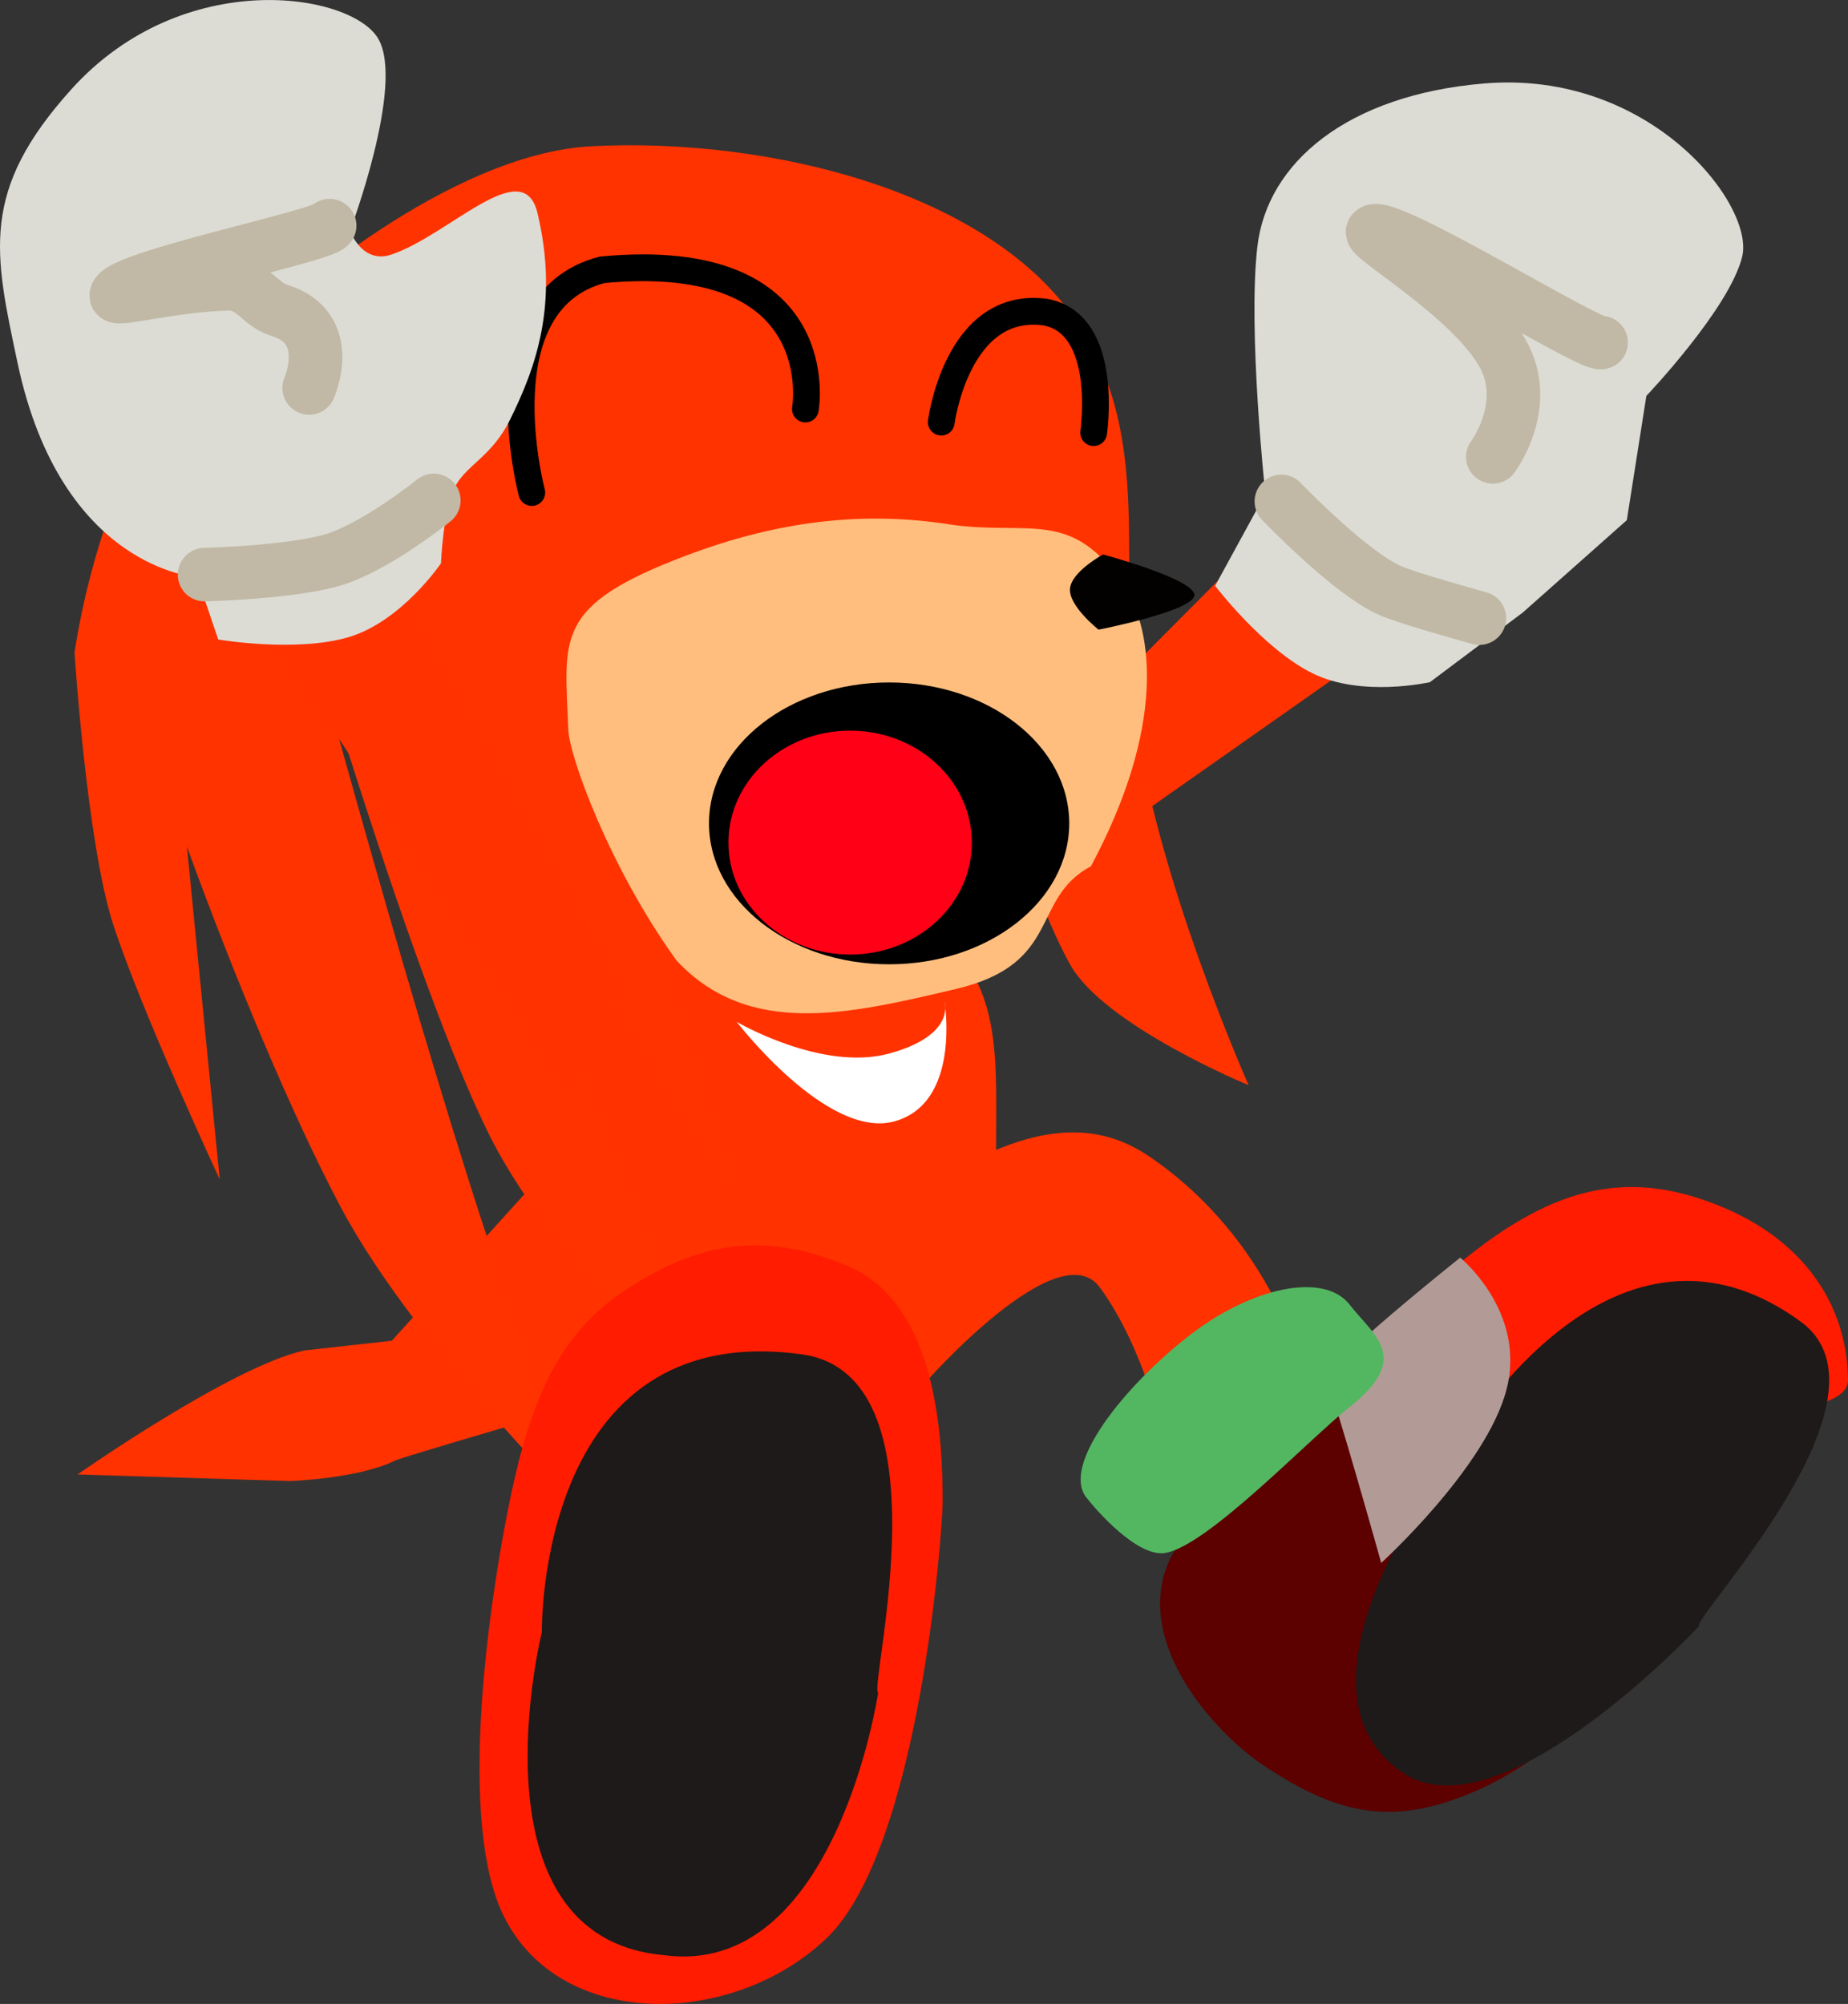 <svg version="1.1" xmlns="http://www.w3.org/2000/svg" xmlns:xlink="http://www.w3.org/1999/xlink" width="34.515" height="37.427" viewBox="0,0,34.515,37.427"><rect x="0" y="0" width="34.515" height="37.427" fill="#333333" stroke="none"/><g transform="translate(-222.991,-162.611)"><g data-paper-data="{&quot;isPaintingLayer&quot;:true}" fill-rule="nonzero" stroke-linejoin="miter" stroke-miterlimit="10" stroke-dasharray="" stroke-dashoffset="0" style="mix-blend-mode: normal"><path d="M230.309,187.651l5.195,-5.74l0.87,6.206c0,0 -5.804,1.674 -6.012,1.776c-0.69,0.338 -1.954,0.379 -1.954,0.379l-3.968,-0.123c0,0 2.865,-2.012 4.233,-2.316z" data-paper-data="{&quot;index&quot;:null}" fill="#ff3200" stroke="none" stroke-width="0" stroke-linecap="butt"/><path d="M232.963,184.044c0,-1.597 -0.166,-2.665 0.743,-3.638c0.758,-0.811 6.368,-0.941 7.139,-0.053c0.841,0.968 0.75,2.163 0.75,3.691c0,1.351 -0.411,2.299 -1.088,3.235c-0.791,1.094 -1.944,2.069 -3.228,2.069c-2.384,0 -4.316,-2.375 -4.316,-5.304z" data-paper-data="{&quot;index&quot;:null}" fill="#ff3200" stroke="none" stroke-width="0" stroke-linecap="butt"/><path d="M236.749,181.695c0,0 1.587,0.933 2.843,0.594c1.255,-0.339 1.041,-0.962 1.041,-0.962c0,0 0.178,1.076 -0.274,1.75c-0.147,0.219 -0.361,0.395 -0.668,0.479c-1.255,0.339 -2.941,-1.861 -2.941,-1.861z" data-paper-data="{&quot;index&quot;:null}" fill="#ffffff" stroke="none" stroke-width="0" stroke-linecap="butt"/><path d="M243.195,176.014l2.554,-2.569l2.31,1.728l-5.329,3.746z" fill="#ff3200" stroke="none" stroke-width="0" stroke-linecap="butt"/><path d="M246.624,171.837c0,0 -0.33,-3.041 -0.15,-4.614c0.179,-1.574 1.681,-2.838 4.235,-3.053c3.095,-0.261 5.056,2.263 4.821,3.233c-0.235,0.969 -1.79,2.602 -1.79,2.602l-0.365,2.321l-1.943,1.725l-1.735,1.301c0,0 -1.272,0.29 -2.193,-0.166c-0.921,-0.456 -1.818,-1.634 -1.818,-1.634l0.936,-1.714z" fill="#dcdcd5" stroke="none" stroke-width="0" stroke-linecap="butt"/><path d="M250.621,174.156c0,0 -1.322,-0.364 -1.669,-0.516c-0.752,-0.331 -2.029,-1.664 -2.029,-1.664" fill="none" stroke="#c1b9a5" stroke-width="1" stroke-linecap="round"/><path d="M250.872,171.144c0,0 0.732,-0.978 0.18,-1.939c-0.623,-1.083 -2.532,-2.169 -2.422,-2.27c0.248,-0.228 4.065,2.145 4.265,2.074" fill="none" stroke="#c1b9a5" stroke-width="1" stroke-linecap="round"/><path d="M227.12,174.881z" fill="#030000" stroke="none" stroke-width="0" stroke-linecap="butt"/><path d="M244.185,175.92c0.362,2.998 2.127,6.959 2.127,6.959c0,0 -2.712,-1.117 -3.34,-2.264c-1.367,-2.497 -1.536,-6.159 -2.107,-5.954c-0.014,0.005 -1.454,0.519 -3.027,1.051c-0.964,0.327 -2.149,0.037 -2.582,1.479c-0.653,2.174 1.997,8.608 1.997,8.608l-4.274,-6.546c0,0 0.592,2.367 1.086,3.712c0.689,1.877 2.661,6.494 2.661,6.494c0,0 -3.326,-3.166 -4.546,-5.552c-1.478,-2.89 -3.699,-10.569 -3.699,-10.569c0,0 2.011,7.5 3.555,12.221c1.543,4.721 2.328,5.777 2.328,5.777c0,0 -3.576,-3.452 -5.027,-6.213c-1.452,-2.761 -2.855,-6.702 -2.855,-6.702l0.613,6.218c0,0 -1.476,-3.17 -1.992,-4.768c-0.491,-1.521 -0.72,-5.068 -0.72,-5.068c0,0 0.273,-2.02 1.093,-3.604c1.495,-2.885 2.748,-2.871 2.748,-2.871c0,0 3.094,-2.848 5.825,-2.986c3.356,-0.17 7.49,0.871 9.089,3.336c1.412,2.177 0.717,4.508 1.047,7.242z" data-paper-data="{&quot;index&quot;:null}" fill="#ff3300" stroke="none" stroke-width="0" stroke-linecap="butt"/><path d="M240.702,172.402c1.51,0.229 2.313,-0.33 3.295,1.176c0.54,0.828 0.756,2.624 -0.631,5.212c-1.133,0.604 -0.529,1.822 -2.521,2.292c-1.992,0.47 -3.862,0.916 -5.216,-0.529c-1.248,-1.723 -2.006,-3.817 -2.024,-4.317c-0.064,-1.727 -0.279,-2.306 2.175,-3.239c1.834,-0.697 3.413,-0.825 4.922,-0.596z" data-paper-data="{&quot;index&quot;:null}" fill="#ffbe7e" stroke="none" stroke-width="0" stroke-linecap="butt"/><path d="M243.509,174.371c0,0 -0.551,-0.434 -0.534,-0.757c0.017,-0.323 0.618,-0.647 0.618,-0.647c0,0 1.592,0.426 1.702,0.73c0.109,0.304 -1.786,0.674 -1.786,0.674z" data-paper-data="{&quot;index&quot;:null}" fill="#030000" stroke="none" stroke-width="0" stroke-linecap="butt"/><path d="M232.923,171.81c0,0 -0.952,-3.571 1.315,-4.16c4.32,-0.406 3.795,2.6 3.795,2.6" data-paper-data="{&quot;index&quot;:null}" fill="none" stroke="#000000" stroke-width="0.5" stroke-linecap="round"/><path d="M240.571,170.495c0,0 0.29,-2.268 1.935,-2.056c1.216,0.212 0.911,2.252 0.911,2.252" data-paper-data="{&quot;index&quot;:null}" fill="none" stroke="#000000" stroke-width="0.5" stroke-linecap="round"/><path d="M239.597,180.621c-1.858,0 -3.364,-1.179 -3.364,-2.632c0,-1.454 1.506,-2.632 3.364,-2.632c1.858,0 3.364,1.179 3.364,2.632c0,1.454 -1.506,2.632 -3.364,2.632z" data-paper-data="{&quot;index&quot;:null}" fill="#000000" stroke="none" stroke-width="0" stroke-linecap="butt"/><path d="M238.869,180.439c-1.255,0 -2.273,-0.936 -2.273,-2.091c0,-1.155 1.018,-2.091 2.273,-2.091c1.255,0 2.273,0.936 2.273,2.091c0,1.155 -1.018,2.091 -2.273,2.091z" data-paper-data="{&quot;index&quot;:null}" fill="#ff0017" stroke="none" stroke-width="0" stroke-linecap="butt"/><path d="M233.611,182.982l-5.45,-8.354l2.286,-0.867l4.093,7.233z" fill="#ff3200" stroke="none" stroke-width="0" stroke-linecap="butt"/><path d="M226.671,173.39c0,0 -2.533,-0.143 -3.351,-3.996c-0.438,-2.061 -0.709,-3.221 1.01,-5.122c2.083,-2.304 5.24,-1.799 5.73,-0.93c0.49,0.869 -0.531,3.578 -0.531,3.578c0,0 0.221,0.63 0.771,0.446c1.083,-0.364 2.463,-1.896 2.73,-0.774c0.402,1.692 -0.028,2.875 -0.514,3.86c-0.329,0.667 -0.788,0.832 -1.011,1.22c-0.237,0.413 -0.278,1.46 -0.278,1.46c0,0 -0.731,1.08 -1.716,1.376c-0.985,0.296 -2.444,0.047 -2.444,0.047l-0.395,-1.164z" fill="#dcdcd5" stroke="none" stroke-width="0" stroke-linecap="butt"/><path d="M231.093,171.957c0,0 -1.115,0.903 -1.935,1.126c-0.821,0.223 -2.346,0.26 -2.346,0.26" fill="none" stroke="#c1b9a5" stroke-width="1" stroke-linecap="round"/><path d="M228.765,169.857c0,0 0.503,-1.124 -0.556,-1.449c-0.382,-0.117 -0.497,-0.508 -0.971,-0.496c-1.007,0.025 -2.083,0.32 -2.076,0.219c0.026,-0.335 3.889,-1.118 3.986,-1.306" fill="none" stroke="#c1b9a5" stroke-width="1" stroke-linecap="round"/><path d="M239.426,185.379c2.033,-1.469 3.623,-2.128 5.032,-1.168c2.309,1.573 2.861,3.987 2.861,3.987l-2.568,1.366c0,0 -0.361,-1.738 -1.217,-2.906c-0.774,-1.057 -3.266,1.782 -3.266,1.782z" data-paper-data="{&quot;index&quot;:null}" fill="#ff3200" stroke="none" stroke-width="0" stroke-linecap="butt"/><path d="M248.46,188.803c-1.079,0 1.19,-2.247 2.5,-3.136c1.31,-0.889 2.568,-1.204 4.227,-0.5c1.66,0.704 2.318,1.997 2.318,3.227c0,1.23 -7.966,0.409 -9.045,0.409z" data-paper-data="{&quot;index&quot;:null}" fill="#ff1c00" stroke="none" stroke-width="0" stroke-linecap="butt"/><path d="M240.597,190.666c0,0.481 -0.424,6.499 -2.182,8.158c-1.758,1.659 -4.956,1.71 -6.014,-0.423c-0.864,-1.743 -0.293,-5.696 0.06,-7.508c0.353,-1.811 0.826,-3.247 2.136,-4.136c1.31,-0.889 2.568,-1.204 4.227,-0.5c1.66,0.704 1.773,3.179 1.773,4.409z" data-paper-data="{&quot;index&quot;:null}" fill="#ff1c00" stroke="none" stroke-width="0" stroke-linecap="butt"/><path d="M253.411,193.927c0,0 -1.418,1.522 -2.875,2.142c-1.457,0.621 -2.479,0.506 -3.972,-0.504c-0.848,-0.573 -2.376,-2.208 -1.766,-3.735c0.465,-1.164 3.009,-2.265 3.112,-2.787c0.237,-1.207 5.501,4.884 5.501,4.884z" data-paper-data="{&quot;index&quot;:null}" fill="#5c0000" stroke="none" stroke-width="0" stroke-linecap="butt"/><path d="M254.721,192.984c0,0 -3.706,3.987 -5.545,2.727c-2.38,-1.63 0.941,-5.906 0.941,-5.906c0,0 2.85,-5.168 6.503,-2.512c1.932,1.405 -2.006,5.506 -1.899,5.691z" data-paper-data="{&quot;index&quot;:null}" fill="#1d1a19" stroke="none" stroke-width="0" stroke-linecap="butt"/><path d="M239.392,194.227c0,0 -0.796,5.343 -4.009,4.899c-3.683,-0.339 -2.272,-6.032 -2.272,-6.032c0,0 -0.096,-5.848 4.827,-5.192c2.818,0.347 1.273,6.211 1.454,6.325z" data-paper-data="{&quot;index&quot;:null}" fill="#1d1a19" stroke="none" stroke-width="0" stroke-linecap="butt"/><path d="M248.788,191.801c0,0 -0.894,-3.191 -1.02,-3.406c-0.125,-0.215 2.495,-2.295 2.495,-2.295c0,0 1.241,1.009 0.865,2.463c-0.376,1.454 -2.34,3.238 -2.34,3.238z" data-paper-data="{&quot;index&quot;:null}" fill="#b29b96" stroke="none" stroke-width="0" stroke-linecap="butt"/><path d="M248.175,188.909c-0.717,0.562 -2.66,2.609 -3.438,2.708c-0.516,0.066 -1.268,-0.797 -1.456,-1.037c-0.473,-0.604 0.706,-2.073 1.898,-3.007c1.192,-0.935 2.542,-1.203 3.015,-0.6c0.473,0.604 1.173,1.001 -0.019,1.936z" data-paper-data="{&quot;index&quot;:null}" fill="#53b761" stroke="#000000" stroke-width="0" stroke-linecap="butt"/></g></g></svg>